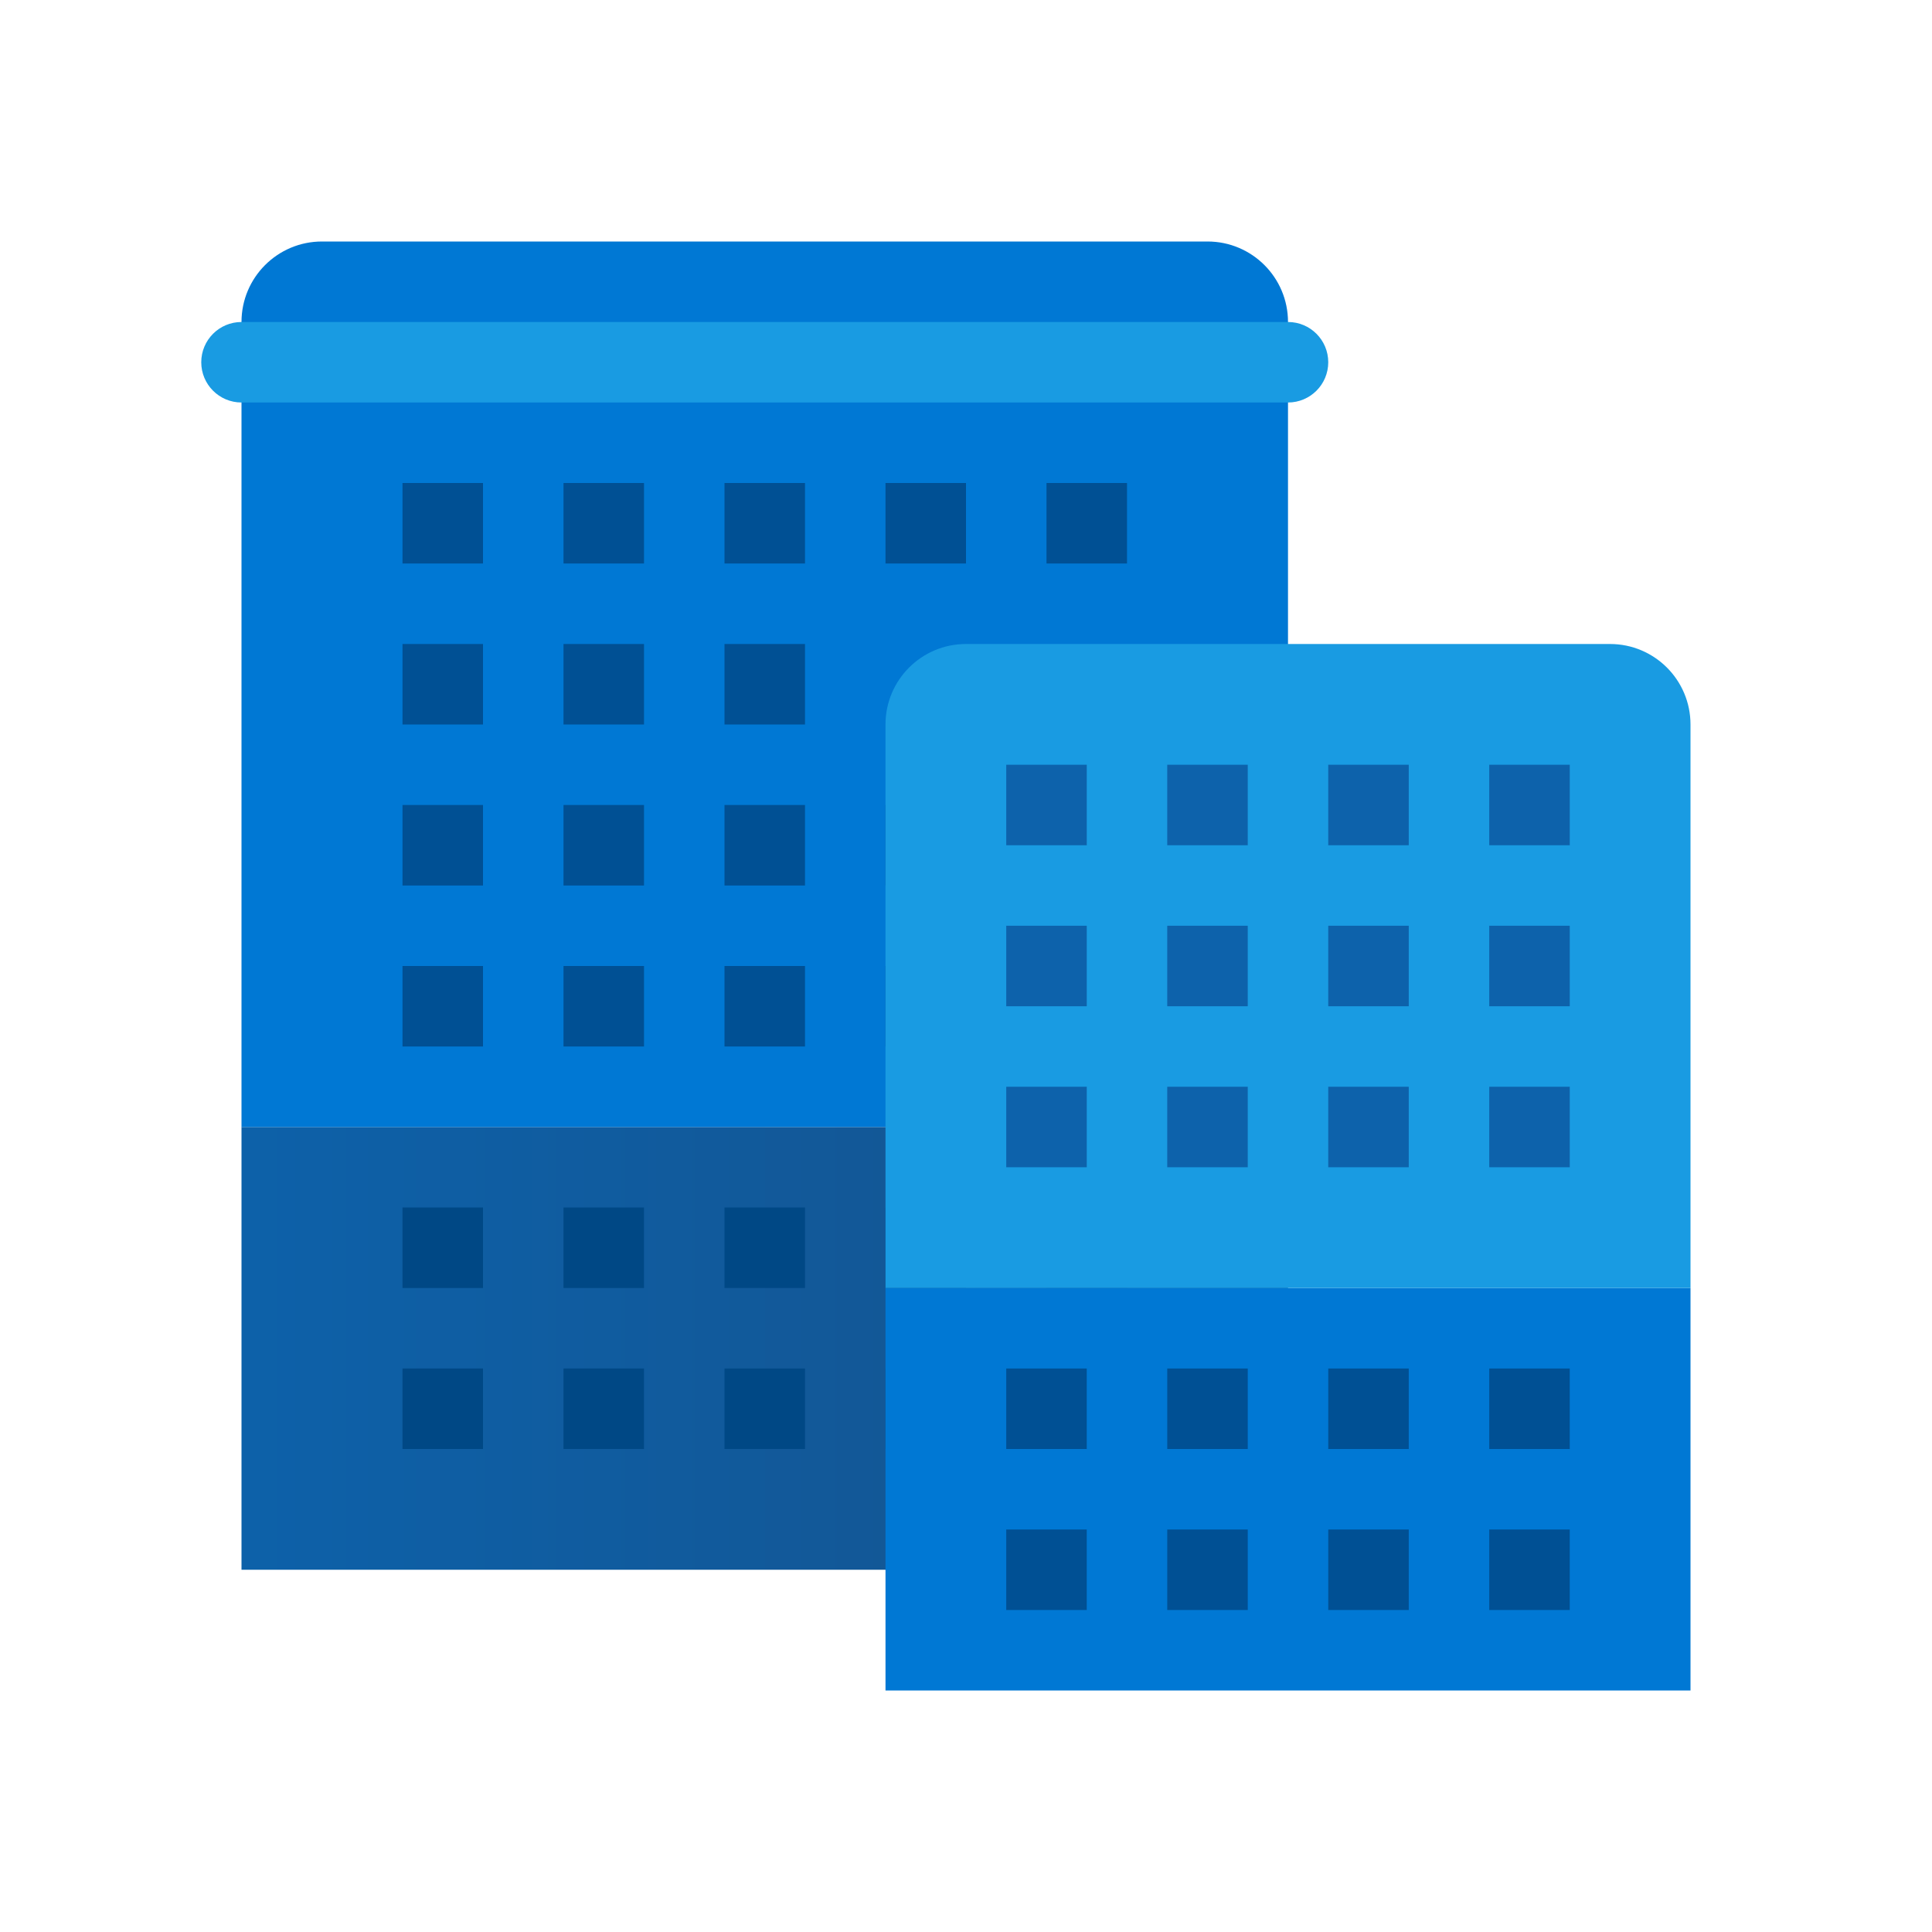 <svg xmlns="http://www.w3.org/2000/svg" viewBox="0 0 48 48"><linearGradient id="8W1LabX2y_Ym81cctKWg7a" x1="6" x2="32" y1="33.5" y2="33.5" gradientUnits="userSpaceOnUse"><stop offset="0" stop-color="#0d61a9"/><stop offset="1" stop-color="#16528c"/></linearGradient><rect width="26" height="11" x="6" y="28" fill="url(#8W1LabX2y_Ym81cctKWg7a)"/><path fill="#0078d4" d="M8,6h22c1.105,0,2,0.895,2,2v20H6V8C6,6.895,6.895,6,8,6z"/><rect width="2" height="2" x="18" y="12" fill="#005094"/><rect width="2" height="2" x="14" y="12" fill="#005094"/><rect width="2" height="2" x="10" y="12" fill="#005094"/><rect width="2" height="2" x="26" y="12" fill="#005094"/><rect width="2" height="2" x="22" y="12" fill="#005094"/><rect width="2" height="2" x="18" y="20" fill="#005094"/><rect width="2" height="2" x="14" y="20" fill="#005094"/><rect width="2" height="2" x="10" y="20" fill="#005094"/><rect width="2" height="2" x="18" y="16" fill="#005094"/><rect width="2" height="2" x="14" y="16" fill="#005094"/><rect width="2" height="2" x="26" y="20" fill="#005094"/><rect width="2" height="2" x="22" y="20" fill="#005094"/><rect width="2" height="2" x="10" y="16" fill="#005094"/><rect width="2" height="2" x="18" y="24" fill="#005094"/><rect width="2" height="2" x="14" y="24" fill="#005094"/><rect width="2" height="2" x="26" y="24" fill="#005094"/><rect width="2" height="2" x="22" y="24" fill="#005094"/><rect width="2" height="2" x="10" y="24" fill="#005094"/><g><rect width="2" height="2" x="18" y="30" fill="#004885"/><rect width="2" height="2" x="14" y="30" fill="#004885"/><rect width="2" height="2" x="10" y="30" fill="#004885"/><rect width="2" height="2" x="26" y="30" fill="#004885"/><rect width="2" height="2" x="22" y="30" fill="#004885"/><rect width="2" height="2" x="18" y="34" fill="#004885"/><rect width="2" height="2" x="14" y="34" fill="#004885"/><rect width="2" height="2" x="26" y="34" fill="#004885"/><rect width="2" height="2" x="22" y="34" fill="#004885"/><rect width="2" height="2" x="10" y="34" fill="#004885"/></g><path fill="#199be2" d="M32,10H6c-0.553,0-1-0.448-1-1s0.447-1,1-1h26c0.553,0,1,0.448,1,1S32.553,10,32,10z"/><rect width="20" height="10" x="22" y="32" fill="#0078d4"/><path fill="#199be2" d="M22,18v14h20V18c0-1.105-0.895-2-2-2H24C22.895,16,22,16.895,22,18z"/><g><rect width="2" height="2" x="33" y="19" fill="#0d62ab"/><rect width="2" height="2" x="29" y="19" fill="#0d62ab"/><rect width="2" height="2" x="25" y="19" fill="#0d62ab"/><rect width="2" height="2" x="37" y="19" fill="#0d62ab"/><rect width="2" height="2" x="33" y="27" fill="#0d62ab"/><rect width="2" height="2" x="29" y="27" fill="#0d62ab"/><rect width="2" height="2" x="25" y="27" fill="#0d62ab"/><rect width="2" height="2" x="33" y="23" fill="#0d62ab"/><rect width="2" height="2" x="29" y="23" fill="#0d62ab"/><rect width="2" height="2" x="37" y="27" fill="#0d62ab"/><rect width="2" height="2" x="37" y="23" fill="#0d62ab"/><rect width="2" height="2" x="25" y="23" fill="#0d62ab"/></g><g><rect width="2" height="2" x="33" y="34" fill="#005094"/><rect width="2" height="2" x="29" y="34" fill="#005094"/><rect width="2" height="2" x="25" y="34" fill="#005094"/><rect width="2" height="2" x="37" y="34" fill="#005094"/><rect width="2" height="2" x="33" y="38" fill="#005094"/><rect width="2" height="2" x="29" y="38" fill="#005094"/><rect width="2" height="2" x="37" y="38" fill="#005094"/><rect width="2" height="2" x="25" y="38" fill="#005094"/></g></svg>